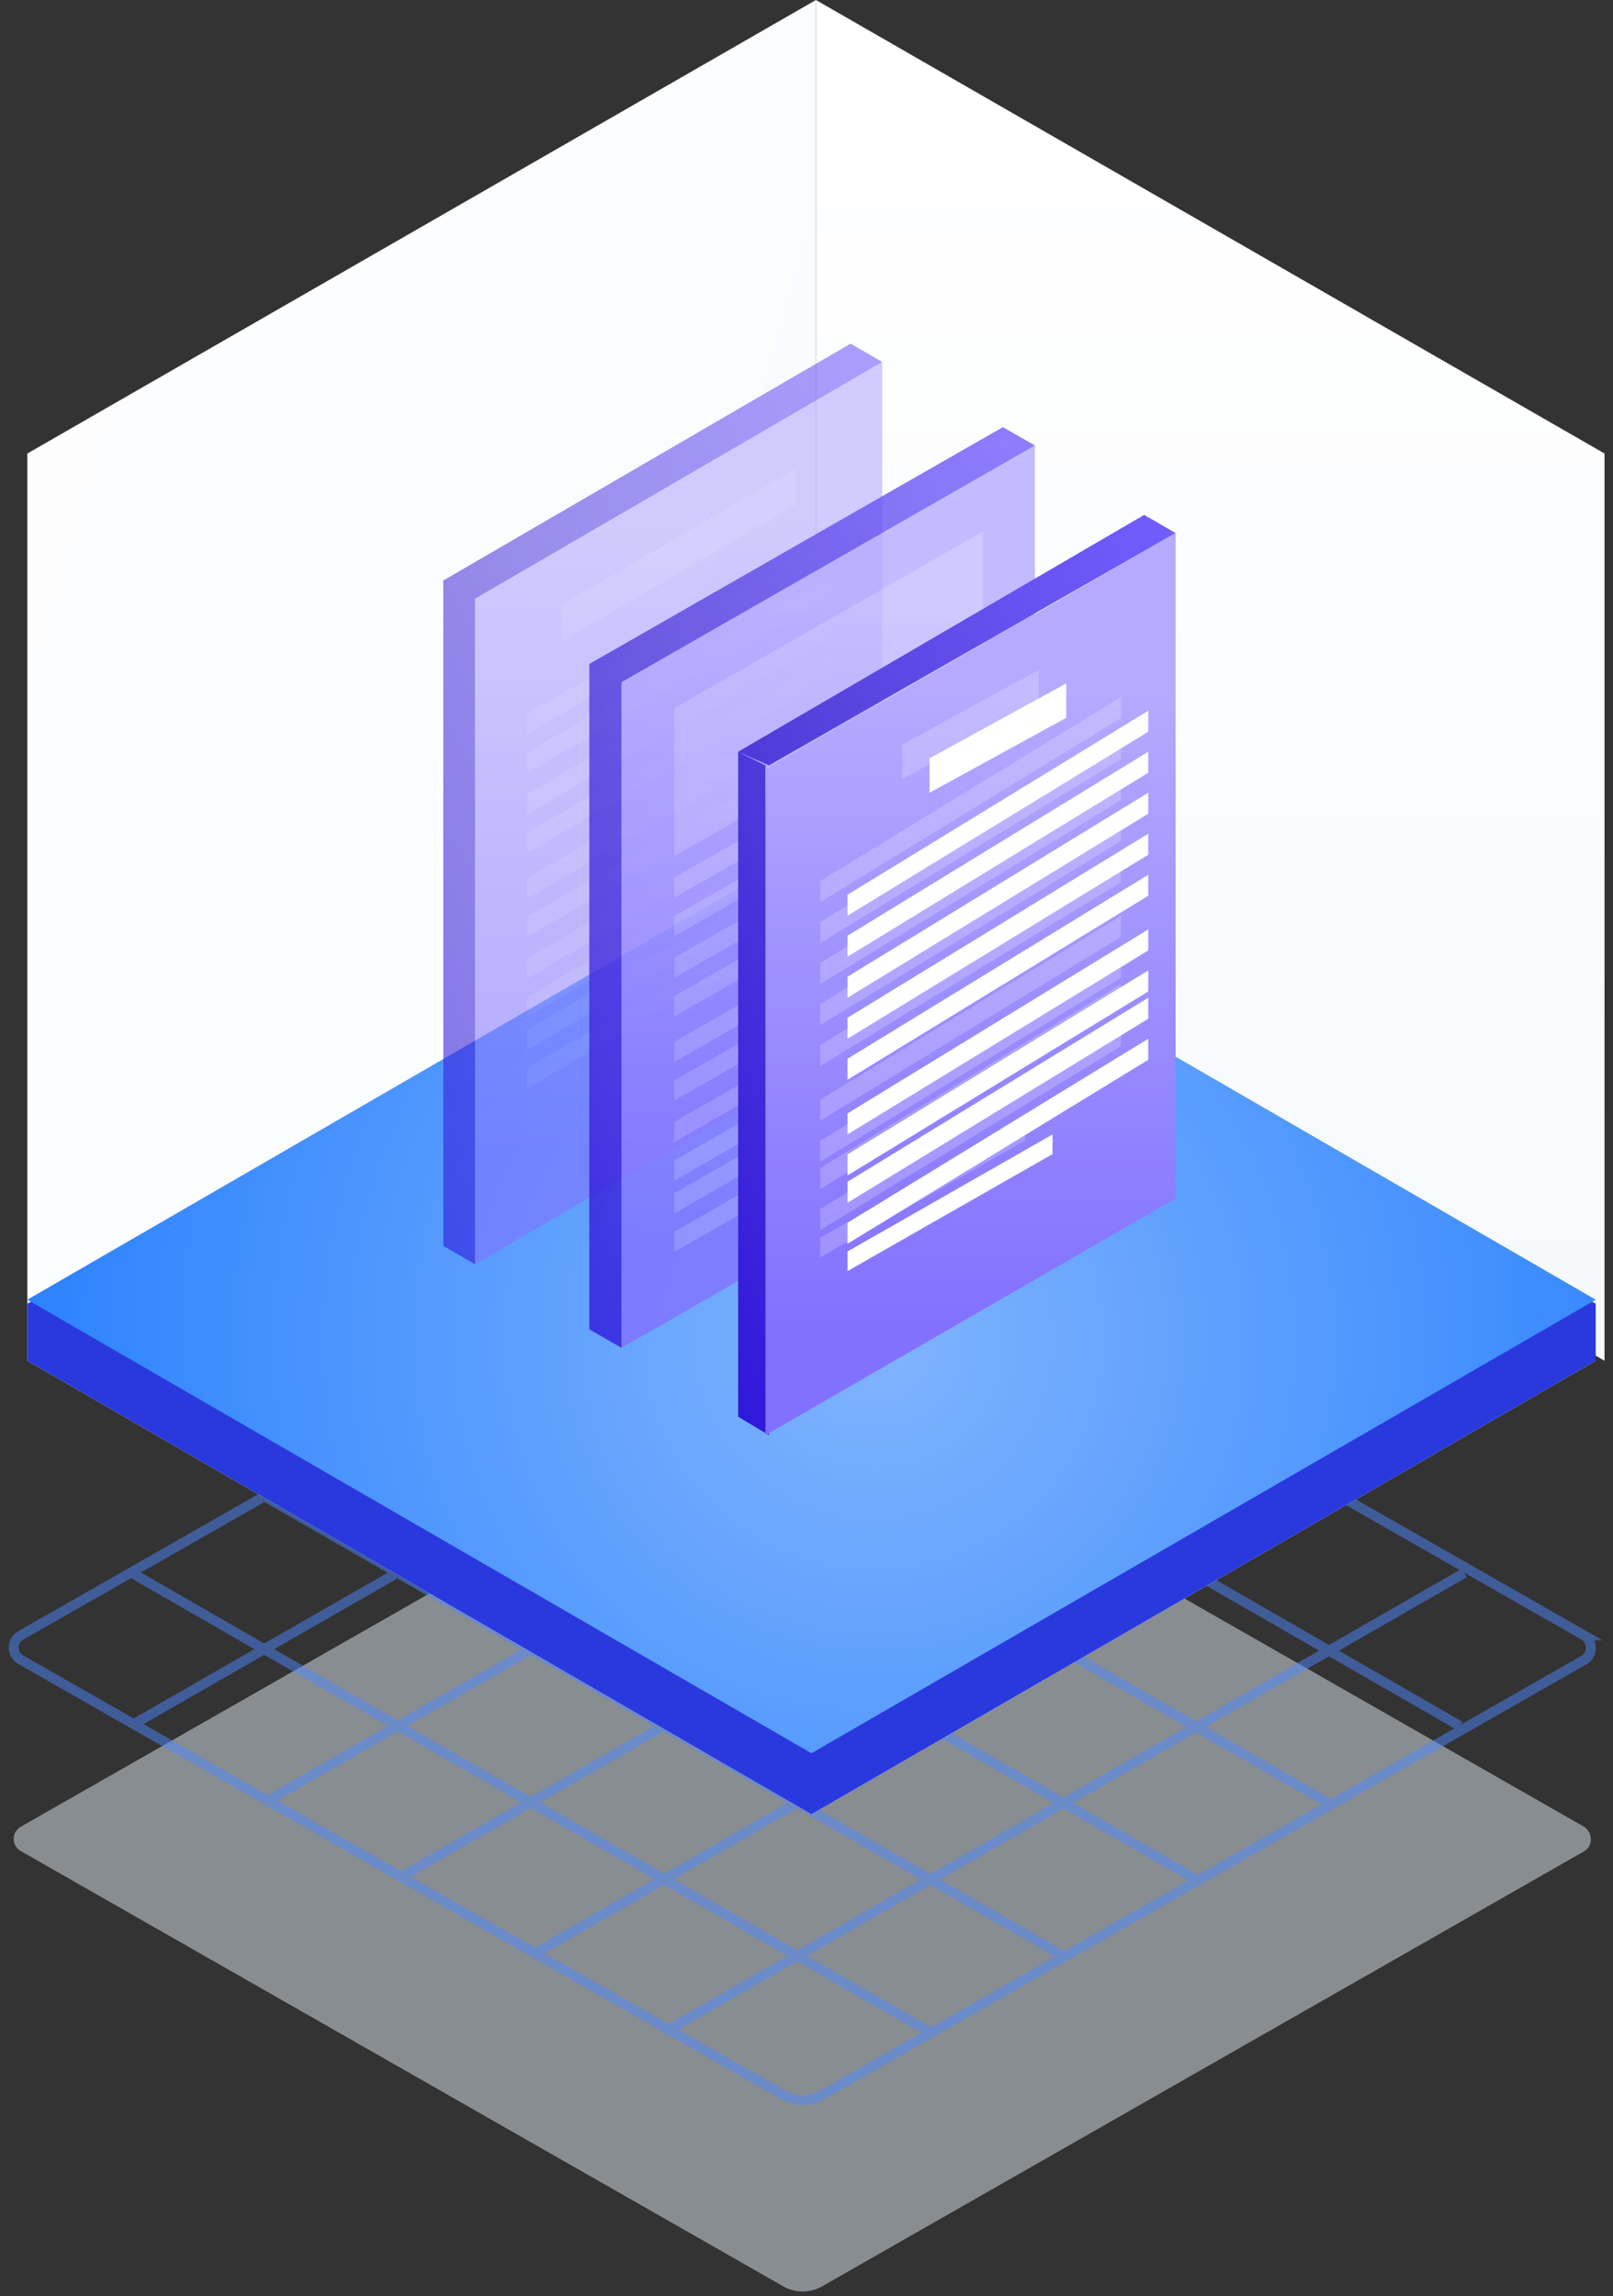<?xml version="1.0" encoding="UTF-8"?>
<svg width="118px" height="168px" viewBox="0 0 118 168" version="1.1" xmlns="http://www.w3.org/2000/svg" xmlns:xlink="http://www.w3.org/1999/xlink">
    <rect x="0" y="0" width="118" height="168" fill="#333333" stroke="none"/>
    <!-- Generator: Sketch 51.2 (57519) - http://www.bohemiancoding.com/sketch -->
    <title>Zig-BaaS - Ziggurat Blockchain as a Service</title>
    <desc>Created with Sketch.</desc>
    <defs>
        <linearGradient x1="50%" y1="95.821%" x2="50%" y2="10.378%" id="linearGradient-1">
            <stop stop-color="#F6F9FC" offset="0%"></stop>
            <stop stop-color="#FFFFFF" offset="100%"></stop>
        </linearGradient>
        <linearGradient x1="171.445%" y1="100%" x2="-45.933%" y2="-10.122%" id="linearGradient-2">
            <stop stop-color="#F6F9FC" offset="0%"></stop>
            <stop stop-color="#FFFFFF" offset="100%"></stop>
        </linearGradient>
        <linearGradient x1="46419.419%" y1="68803%" x2="51901.43%" y2="75970%" id="linearGradient-3">
            <stop stop-color="#2A39DD" offset="0%"></stop>
            <stop stop-color="#2449E7" offset="28%"></stop>
            <stop stop-color="#1670FF" offset="100%"></stop>
        </linearGradient>
        <radialGradient cx="54.048%" cy="54.439%" fx="54.048%" fy="54.439%" r="137.538%" gradientTransform="translate(0.54,0.544),scale(0.591,1),rotate(157.833),translate(-0.54,-0.544)" id="radialGradient-4">
            <stop stop-color="#FFFFFF" stop-opacity="0.5" offset="0%"></stop>
            <stop stop-color="#FFFFFF" stop-opacity="0" offset="100%"></stop>
        </radialGradient>
        <radialGradient cx="54.048%" cy="54.439%" fx="54.048%" fy="54.439%" r="140.163%" gradientTransform="translate(0.54,0.544),scale(0.578,1),rotate(158.27),translate(-0.54,-0.544)" id="radialGradient-5">
            <stop stop-color="#FFFFFF" stop-opacity="0.5" offset="0%"></stop>
            <stop stop-color="#FFFFFF" stop-opacity="0" offset="100%"></stop>
        </radialGradient>
        <linearGradient x1="1.217%" y1="98.783%" x2="100%" y2="0%" id="linearGradient-6">
            <stop stop-color="#3018DB" offset="0%"></stop>
            <stop stop-color="#5441DB" offset="45.005%"></stop>
            <stop stop-color="#725EFF" offset="100%"></stop>
        </linearGradient>
        <linearGradient x1="2160%" y1="5692%" x2="3994%" y2="5692%" id="linearGradient-7">
            <stop stop-color="#8271FF" offset="0%"></stop>
            <stop stop-color="#DCACFD" offset="100%"></stop>
        </linearGradient>
        <linearGradient x1="50%" y1="17.82%" x2="50%" y2="87.955%" id="linearGradient-8">
            <stop stop-color="#FFFFFF" stop-opacity="0.4" offset="0%"></stop>
            <stop stop-color="#FFFFFF" stop-opacity="0" offset="100%"></stop>
        </linearGradient>
    </defs>
    <g id="Page-1" stroke="none" stroke-width="1" fill="none" fill-rule="evenodd">
        <g id="Zig-BaaS---Ziggurat-Blockchain-as-a-Service">
            <path d="M115.872,133.646 L58.722,101 L1.53,133.646 C1.203,133.825 0.999,134.168 0.999,134.541 C0.999,134.914 1.203,135.257 1.53,135.436 L57.344,167.304 C58.202,167.771 59.239,167.771 60.097,167.304 L115.911,135.436 C116.54,135.046 116.54,134.074 115.871,133.646 L115.872,133.646 Z" id="Shape" fill-opacity="0.5" fill="#DFE8F0" fill-rule="nonzero"></path>
            <g id="Group" opacity="0.5" transform="translate(0, 87)" stroke="#4E87FF" stroke-width="0.72">
                <path d="M68.099,5.673 L9.547,39.276 L68.099,5.673 Z M77.864,11.286 L19.312,44.89 L77.864,11.286 Z M87.629,16.862 L29.077,50.464 L87.629,16.862 Z M97.394,22.475 L38.842,56.078 L97.394,22.475 Z M107.12,28.088 L48.568,61.69 L107.12,28.088 Z M48.537,5.75 L106.807,39.283 L48.537,5.75 Z M38.857,11.353 L97.129,44.885 L38.857,11.353 Z M29.139,16.915 L87.41,50.448 L29.139,16.915 Z M19.421,22.517 L77.691,56.05 L19.421,22.517 Z M9.704,28.119 L67.974,61.652 L9.704,28.119 Z M115.872,32.646 L58.722,0 L1.53,32.646 C1.203,32.825 0.999,33.168 0.999,33.541 C0.999,33.914 1.203,34.257 1.53,34.436 L57.344,66.304 C58.202,66.771 59.239,66.771 60.097,66.304 L115.911,34.436 C116.54,34.046 116.54,33.074 115.871,32.646 L115.872,32.646 Z" id="Shape"></path>
            </g>
            <g id="Group" transform="translate(2, 0)" fill-rule="nonzero">
                <polygon id="Shape" fill="#FFFFFF" points="114.738 99.556 57.362 132.74 0 99.556 57.362 66.37"></polygon>
                <polygon id="Shape" fill="url(#linearGradient-1)" points="115.379 99.556 57.689 66.375 57.689 0 115.379 33.18"></polygon>
                <polygon id="Shape" fill="url(#linearGradient-2)" points="57.69 66.375 0 99.555 0 33.182 57.69 0"></polygon>
                <polygon id="Shape" fill="url(#linearGradient-3)" points="114.738 95.38 114.738 99.556 57.362 132.74 0 99.556 0 95.38 57.362 66.37"></polygon>
                <g transform="translate(0, 61)" id="d-link">
                    <g fill="#0169FE">
                        <polygon id="d" points="114.738 34.095 57.362 67.274 0 34.094 57.362 0.904"></polygon>
                    </g>
                    <g fill="url(#radialGradient-5)">
                        <polygon id="d" points="114.738 34.095 57.362 67.274 0 34.094 57.362 0.904"></polygon>
                    </g>
                </g>
            </g>
            <g id="Group" transform="translate(32, 25)" fill-rule="nonzero">
                <g opacity="0.6">
                    <polygon id="Shape" fill="url(#linearGradient-6)" points="0.457 17.457 30.229 0.141 32.534 1.481 9.152 17.72 11.802 17.8 2.75 67.5 0.43 66.151 0.43 17.456 0.458 17.457"></polygon>
                    <g transform="translate(2, 1)" id="h-link">
                        <g fill="url(#linearGradient-7)">
                            <polygon id="h" points="0.748 66.501 0.748 17.805 30.535 0.481 30.535 49.177"></polygon>
                        </g>
                        <g fill="url(#linearGradient-8)">
                            <polygon id="h" points="0.748 66.501 0.748 17.805 30.535 0.481 30.535 49.177"></polygon>
                        </g>
                    </g>
                    <path d="M28.79,15.788 L6.556,28.72 L6.556,27.242 L28.79,14.31 L28.79,15.788 Z M26.243,11.933 L9.102,21.902 L9.102,19.225 L26.243,9.255 L26.243,11.933 Z M28.79,18.609 L6.556,31.542 L6.556,30.065 L28.79,17.13 L28.79,18.609 Z M28.79,21.644 L6.556,34.577 L6.556,33.1 L28.79,20.167 L28.79,21.644 Z M28.79,24.465 L6.556,37.398 L6.556,35.921 L28.79,22.988 L28.79,24.465 Z M28.79,27.803 L6.556,40.736 L6.556,39.258 L28.79,26.326 L28.79,27.803 Z M28.79,30.624 L6.556,43.557 L6.556,42.079 L28.79,29.147 L28.79,30.624 Z M28.79,33.659 L6.556,46.592 L6.556,45.115 L28.79,32.182 L28.79,33.659 Z M28.79,36.48 L6.556,49.413 L6.556,47.936 L28.79,35.003 L28.79,36.48 Z M28.79,38.879 L6.556,51.81 L6.556,50.334 L28.79,37.402 L28.79,38.879 Z M21.7,45.824 L6.555,54.633 L6.555,53.156 L21.7,44.346 L21.7,45.824 Z" id="Shape" fill-opacity="0.1" fill="#FFFFFF"></path>
                </g>
                <g opacity="0.8" transform="translate(11, 6)">
                    <polygon id="Shape" fill="url(#linearGradient-6)" points="0.137 17.565 30.367 0.25 32.708 1.59 8.966 17.828 11.658 17.908 2.464 67.61 0.11 66.26 0.11 17.566 0.138 17.566"></polygon>
                    <g transform="translate(2, 1)" id="j-link">
                        <g fill="url(#linearGradient-7)">
                            <polygon id="j" points="0.464 66.61 0.464 17.914 30.708 0.59 30.708 49.286"></polygon>
                        </g>
                        <g fill="url(#linearGradient-8)">
                            <polygon id="j" points="0.464 66.61 0.464 17.914 30.708 0.59 30.708 49.286"></polygon>
                        </g>
                    </g>
                    <path d="M28.907,21.752 L6.329,34.686 L6.329,33.208 L28.907,20.276 L28.907,21.752 Z M28.907,18.717 L6.329,31.65 L6.329,20.815 L28.907,7.882 L28.907,18.717 Z M28.907,24.574 L6.329,37.507 L6.329,36.029 L28.907,23.096 L28.907,24.574 Z M28.907,27.609 L6.329,40.542 L6.329,39.065 L28.907,26.132 L28.907,27.609 Z M28.907,30.43 L6.329,43.363 L6.329,41.886 L28.907,28.953 L28.907,30.43 Z M28.907,33.768 L6.329,46.7 L6.329,45.223 L28.907,32.29 L28.907,33.768 Z M28.907,36.589 L6.329,49.522 L6.329,48.044 L28.907,35.112 L28.907,36.589 Z M28.907,39.624 L6.329,52.557 L6.329,51.08 L28.907,38.147 L28.907,39.624 Z M28.907,42.445 L6.329,55.378 L6.329,53.901 L28.907,40.968 L28.907,42.445 Z M28.907,44.844 L6.329,57.777 L6.329,56.299 L28.907,43.366 L28.907,44.844 Z M21.707,51.789 L6.33,60.598 L6.33,59.12 L21.708,50.31 L21.707,51.789 Z" id="Shape" fill-opacity="0.2" fill="#FFFFFF"></path>
                </g>
                <path d="M24.243,80 L22,78.652 L22,30 L24,31 L24.243,80 Z M22,30 L51.702,12.672 L54,14 L24.243,31 L22,30 Z" id="Shape" fill="url(#linearGradient-6)"></path>
                <g transform="translate(24, 14)" id="k-link">
                    <g fill="url(#linearGradient-7)">
                        <polygon id="k" points="0 17.319 30 0 30 48.681 0 66"></polygon>
                    </g>
                    <g fill="url(#linearGradient-8)">
                        <polygon id="k" points="0 17.319 30 0 30 48.681 0 66"></polygon>
                    </g>
                </g>
                <g opacity="0.2" transform="translate(28, 24)" fill="#FFFFFF" id="Shape">
                    <path d="M22,3.538 L0,17 L0,15.462 L22,2 L22,3.538 Z M16,2.52 L6,8 L6,5.48 L16,0 L16,2.52 Z M22,6.537 L0,20 L0,18.462 L22,5 L22,6.537 Z M22,9.537 L0,23 L0,21.462 L22,8 L22,9.537 Z M22,12.537 L0,26 L0,24.462 L22,11 L22,12.537 Z M22,15.538 L0,29 L0,27.463 L22,14 L22,15.538 Z M22,19.538 L0,33 L0,31.462 L22,18 L22,19.538 Z M22,22.538 L0,36 L0,34.463 L22,21 L22,22.538 Z M22,24.538 L0,38 L0,36.462 L22,23 L22,24.538 Z M22,27.538 L0,41 L0,39.462 L22,26 L22,27.538 Z M15,34.436 L0,43 L0,41.564 L15,33 L15,34.436 Z"></path>
                </g>
                <g transform="translate(30, 25)" fill="#FFFFFF" id="Shape">
                    <path d="M22,3.538 L0,17 L0,15.462 L22,2 L22,3.538 Z M16,2.52 L6,8 L6,5.48 L16,0 L16,2.52 Z M22,6.537 L0,20 L0,18.462 L22,5 L22,6.537 Z M22,9.537 L0,23 L0,21.462 L22,8 L22,9.537 Z M22,12.537 L0,26 L0,24.462 L22,11 L22,12.537 Z M22,15.538 L0,29 L0,27.463 L22,14 L22,15.538 Z M22,19.538 L0,33 L0,31.462 L22,18 L22,19.538 Z M22,22.538 L0,36 L0,34.463 L22,21 L22,22.538 Z M22,24.538 L0,38 L0,36.462 L22,23 L22,24.538 Z M22,27.538 L0,41 L0,39.462 L22,26 L22,27.538 Z M15,34.436 L0,43 L0,41.564 L15,33 L15,34.436 Z"></path>
                </g>
            </g>
        </g>
    </g>
</svg>